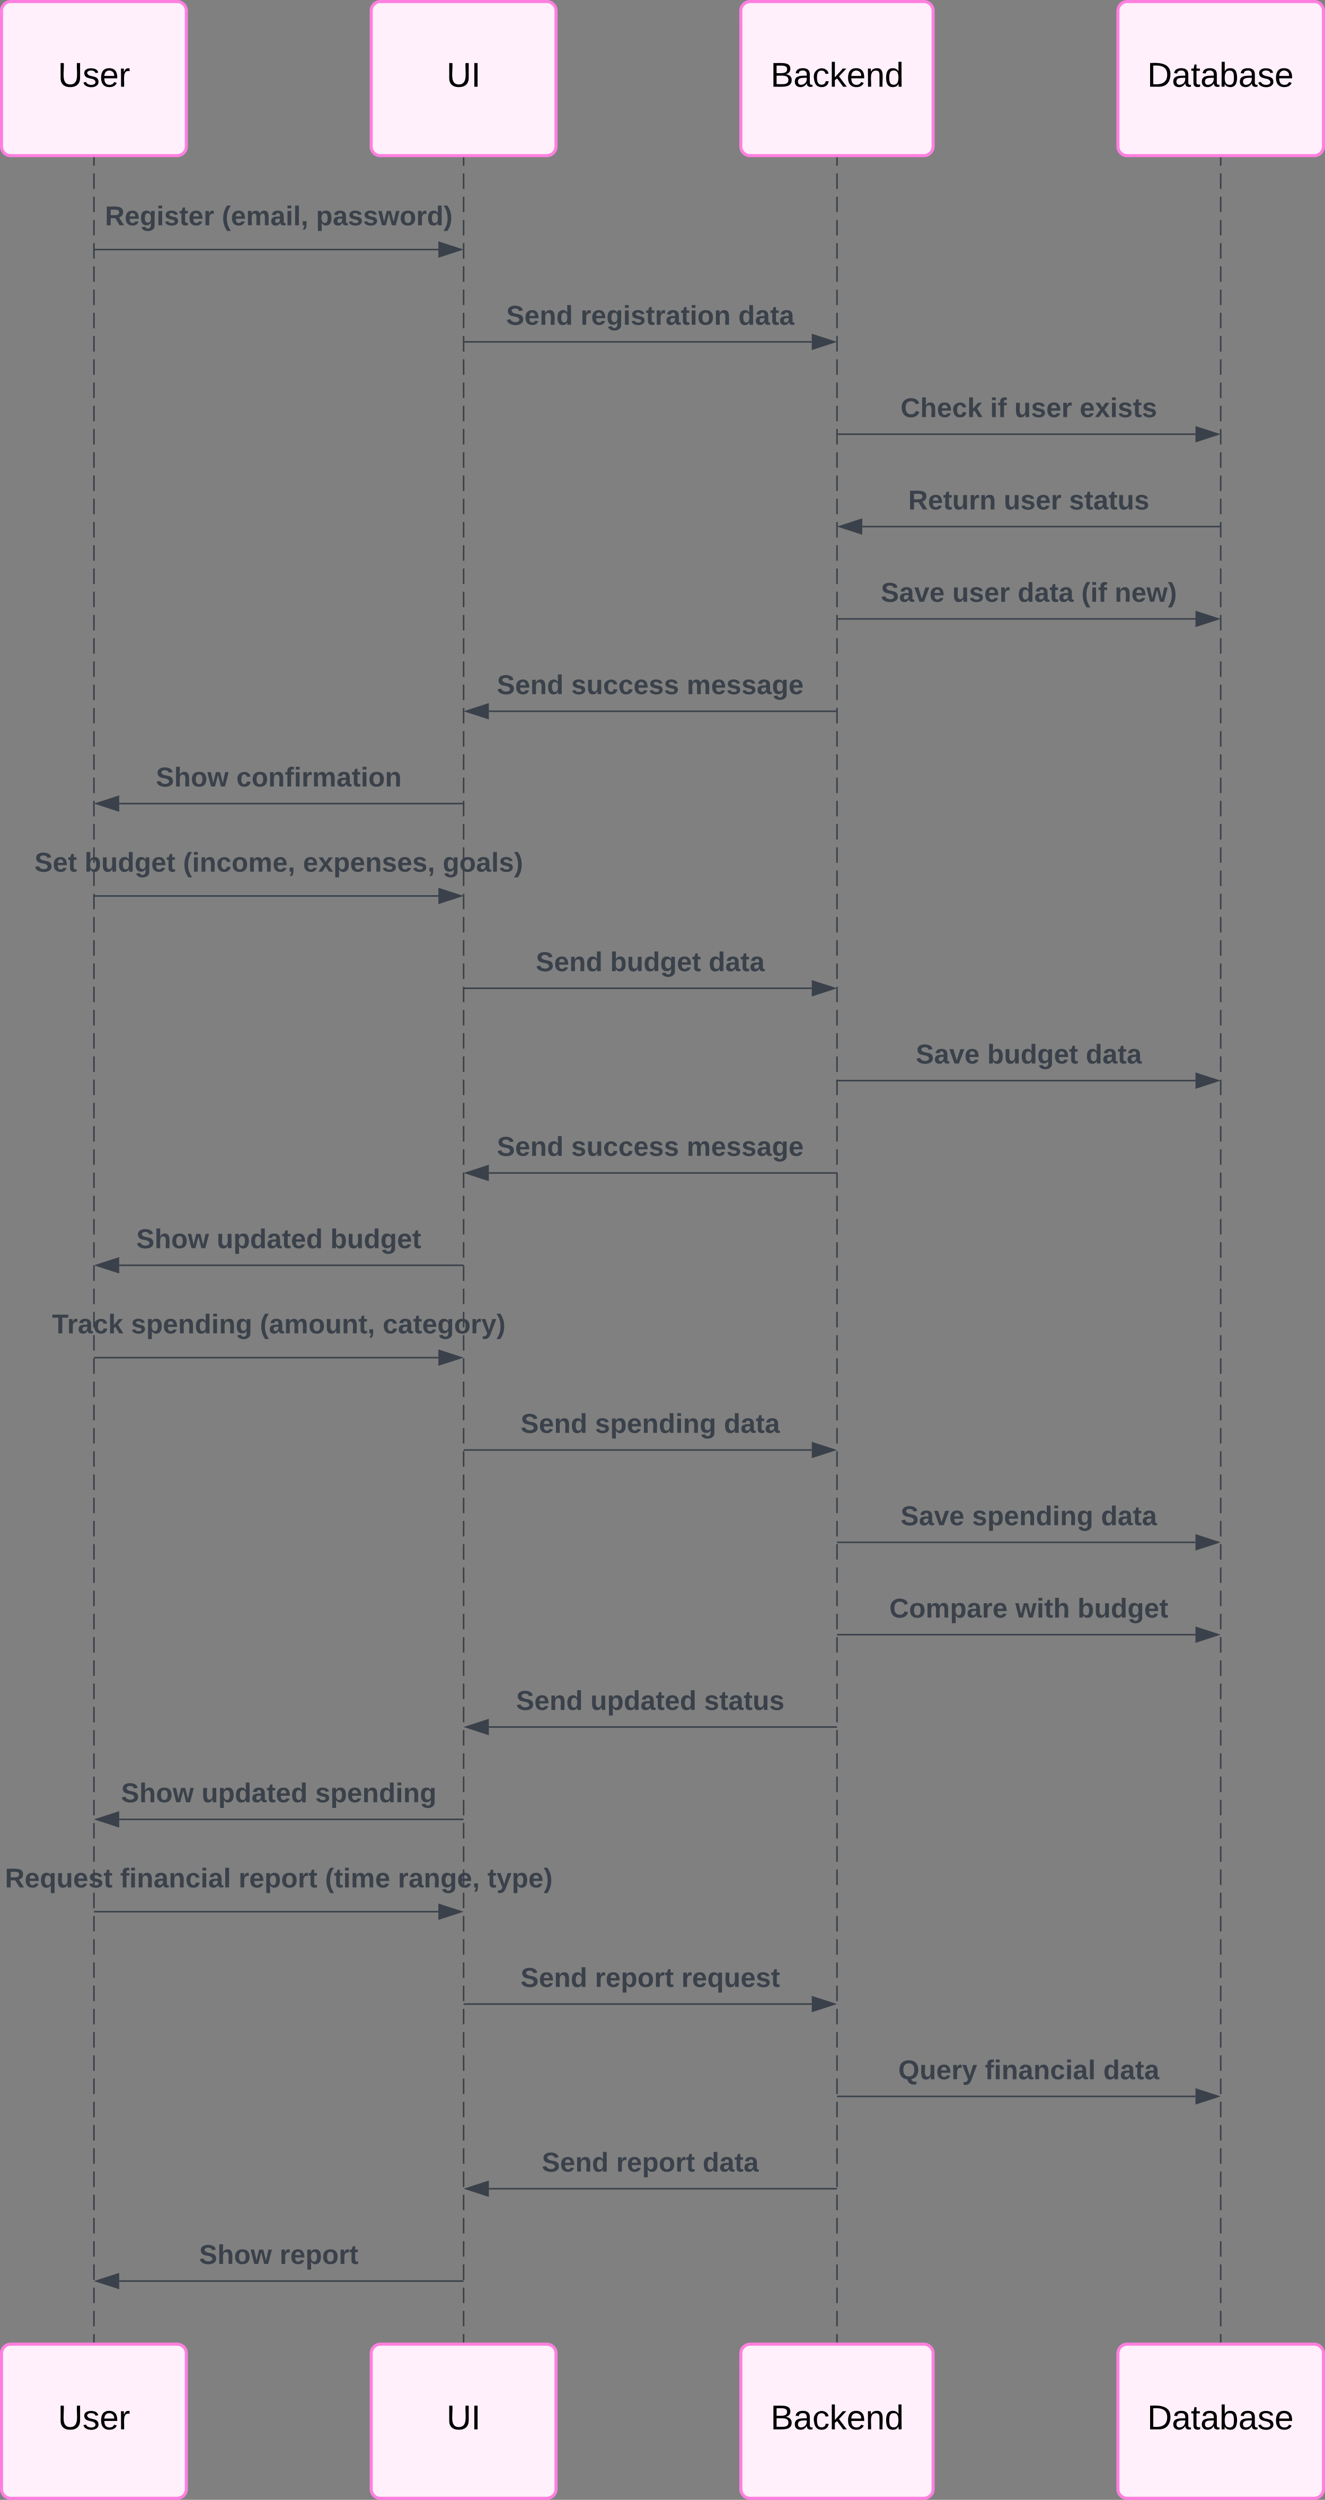 <svg xmlns="http://www.w3.org/2000/svg" xmlns:xlink="http://www.w3.org/1999/xlink" xmlns:lucid="lucid" width="860.26" height="1622"><rect width="100%" height="100%" fill="#808080" stroke="none"/><g transform="translate(273.926 229.333)" lucid:page-tab-id="-AkzXx9Iz5f9"><path d="M-272.93-222.33a6 6 0 0 1 6-6h108a6 6 0 0 1 6 6v88a6 6 0 0 1-6 6h-108a6 6 0 0 1-6-6z" stroke="#ff80df" stroke-width="2" fill="#fff0fb"/><use xlink:href="#a" transform="matrix(1,0,0,1,-272.926,-228.333) translate(36.61 55.278)"/><path d="M-212.93-126.83v5.02m0 5.02v10.05m0 5.02v10.04m0 5.02v10.06m0 5.02v10.05m0 5v10.06m0 5.03v10.04m0 5.02v10.05m0 5.04V-1.2m0 5v10.06m0 5.03v10.04m0 5.02V44m0 5.03v10.05m0 5.03v10.06m0 5.02v10.05m0 5.03v10.05m0 5.03v10.05m0 5.03v10.06m0 5.02v10.05m0 5.03v10.05m0 5.03v10.05m0 5.03v10.06m0 5.02v10.05m0 5.02v10.05m0 5.03v10.05m0 5.02v10.05m0 5.03v10.05m0 5.02v10.05m0 5.03v10.05m0 5.02v10.05m0 5.03v10.05m0 5.02v10.05m0 5.02v10.05m0 5.03v10.05m0 5.02v10.05m0 5.03v10.05m0 5.02v10.05m0 5.03v10.05m0 5.02v10.05m0 5.03v10.05m0 5.02v10.05m0 5.02v10.05m0 5.02v10.05m0 5.02v10.05m0 5.02v10.05m0 5.02v10.04m0 5.03v10.05m0 5.02v10.05m0 5.02v10.05m0 5.02v10.04m0 5.02v10.05m0 5.04V647m0 5v10.06m0 5.03v10.04m0 5.02v10.05m0 5.04v10.05m0 5v10.06m0 5.03v10.04m0 5.02v10.05m0 5.03v10.06m0 5v10.06m0 5.02v10.05m0 5.03v10.05m0 5.03v10.05m0 5.03v10.06m0 5.02v10.05m0 5.03v10.05m0 5.03v10.05m0 5.03v10.05m0 5.03v10.05m0 5.02v10.05m0 5.03v10.05m0 5.02v10.05m0 5.03v10.05m0 5.02v10.05m0 5.03v10.05m0 5.02v10.05m0 5.03v10.05m0 5.02V1054m0 5.03v10.05m0 5.02v10.05m0 5.02v10.05m0 5.03v10.05m0 5.02v10.05m0 5.03v10.05m0 5.02v10.05m0 5.03v10.05m0 5.02v10.05m0 5.02v10.04m0 5.03v10.05m0 5.02v10.05m0 5.02v10.05m0 5.02v10.04m0 5.03v10.05m0 5.02v5.03" stroke="#3a414a" fill="none"/><path d="M-212.45-126.82h-.95v-.5h.95zM-212.45 1290.67h-.95v-.52h.95z" stroke="#3a414a" stroke-width=".05" fill="#3a414a"/><path d="M27.07-126.83v5.02m0 5.02v10.05m0 5.02v10.04m0 5.02v10.06m0 5.02v10.05m0 5v10.06m0 5.03v10.04m0 5.02v10.05m0 5.04V-1.2m0 5v10.06m0 5.03v10.04m0 5.02V44m0 5.03v10.05m0 5.03v10.06m0 5.02v10.05m0 5.03v10.05m0 5.03v10.05m0 5.03v10.06m0 5.02v10.05m0 5.03v10.05m0 5.03v10.05m0 5.03v10.06m0 5.02v10.05m0 5.02v10.05m0 5.03v10.05m0 5.02v10.05m0 5.03v10.05m0 5.02v10.05m0 5.03v10.05m0 5.02v10.05m0 5.03v10.05m0 5.02v10.05m0 5.02v10.05m0 5.03v10.05m0 5.02v10.05m0 5.03v10.05m0 5.02v10.05m0 5.03v10.05m0 5.02v10.05m0 5.03v10.05m0 5.02v10.05m0 5.02v10.05m0 5.02v10.05m0 5.02v10.05m0 5.02v10.05m0 5.02v10.04m0 5.03v10.05m0 5.02v10.05m0 5.02v10.05m0 5.02v10.04m0 5.02v10.05m0 5.04V647m0 5v10.06m0 5.03v10.04m0 5.02v10.05m0 5.04v10.05m0 5v10.06m0 5.03v10.04m0 5.02v10.05m0 5.03v10.06m0 5v10.06m0 5.02v10.05m0 5.03v10.05m0 5.03v10.05m0 5.03v10.06m0 5.02v10.05m0 5.03v10.05m0 5.03v10.05m0 5.03v10.05m0 5.03v10.05m0 5.02v10.05m0 5.03v10.05m0 5.02v10.05m0 5.03v10.05m0 5.02v10.05m0 5.03v10.05m0 5.02v10.05m0 5.03v10.05m0 5.02V1054m0 5.03v10.05m0 5.02v10.05m0 5.02v10.05m0 5.03v10.05m0 5.02v10.05m0 5.03v10.05m0 5.02v10.05m0 5.03v10.05m0 5.02v10.05m0 5.02v10.04m0 5.03v10.05m0 5.02v10.05m0 5.02v10.05m0 5.02v10.04m0 5.03v10.05m0 5.02v5.03" stroke="#3a414a" fill="none"/><path d="M27.55-126.82h-.95v-.5h.95zM27.55 1290.67h-.95v-.52h.95z" stroke="#3a414a" stroke-width=".05" fill="#3a414a"/><path d="M269.5-126.83v5.02m0 5.02v10.05m0 5.02v10.04m0 5.02v10.06m0 5.02v10.05m0 5v10.06m0 5.03v10.04m0 5.02v10.05m0 5.04V-1.2m0 5v10.06m0 5.03v10.04m0 5.02V44m0 5.03v10.05m0 5.03v10.06m0 5.02v10.05m0 5.03v10.05m0 5.03v10.05m0 5.03v10.06m0 5.02v10.05m0 5.03v10.05m0 5.03v10.05m0 5.03v10.06m0 5.02v10.05m0 5.02v10.05m0 5.03v10.05m0 5.02v10.05m0 5.03v10.05m0 5.02v10.05m0 5.03v10.05m0 5.02v10.05m0 5.03v10.05m0 5.02v10.05m0 5.02v10.05m0 5.03v10.05m0 5.02v10.05m0 5.03v10.05m0 5.02v10.05m0 5.03v10.05m0 5.02v10.05m0 5.03v10.05m0 5.02v10.05m0 5.02v10.05m0 5.02v10.05m0 5.02v10.05m0 5.02v10.05m0 5.02v10.04m0 5.03v10.05m0 5.02v10.05m0 5.02v10.05m0 5.02v10.04m0 5.02v10.05m0 5.04V647m0 5v10.06m0 5.03v10.04m0 5.02v10.05m0 5.04v10.05m0 5v10.06m0 5.03v10.04m0 5.02v10.05m0 5.03v10.06m0 5v10.06m0 5.02v10.05m0 5.03v10.05m0 5.03v10.05m0 5.03v10.06m0 5.02v10.05m0 5.03v10.05m0 5.03v10.05m0 5.03v10.05m0 5.03v10.05m0 5.02v10.05m0 5.03v10.05m0 5.02v10.05m0 5.03v10.05m0 5.02v10.05m0 5.03v10.05m0 5.02v10.05m0 5.03v10.05m0 5.02V1054m0 5.03v10.05m0 5.02v10.05m0 5.02v10.05m0 5.03v10.05m0 5.02v10.05m0 5.03v10.05m0 5.02v10.05m0 5.03v10.05m0 5.02v10.05m0 5.02v10.04m0 5.03v10.05m0 5.02v10.05m0 5.02v10.05m0 5.02v10.04m0 5.03v10.05m0 5.02v5.03" stroke="#3a414a" fill="none"/><path d="M269.97-126.82h-.95v-.5h.95zM269.97 1290.67h-.95v-.52h.95z" stroke="#3a414a" stroke-width=".05" fill="#3a414a"/><path d="M518.62-126.83v5.02m0 5.02v10.05m0 5.02v10.04m0 5.02v10.06m0 5.02v10.05m0 5v10.06m0 5.03v10.04m0 5.02v10.05m0 5.04V-1.2m0 5v10.06m0 5.03v10.04m0 5.02V44m0 5.03v10.05m0 5.03v10.06m0 5.02v10.05m0 5.03v10.05m0 5.03v10.05m0 5.03v10.06m0 5.02v10.05m0 5.03v10.05m0 5.03v10.05m0 5.03v10.06m0 5.02v10.05m0 5.02v10.05m0 5.03v10.05m0 5.02v10.05m0 5.03v10.05m0 5.02v10.05m0 5.03v10.05m0 5.02v10.05m0 5.03v10.05m0 5.02v10.05m0 5.02v10.05m0 5.03v10.05m0 5.02v10.05m0 5.03v10.05m0 5.02v10.05m0 5.03v10.05m0 5.02v10.05m0 5.03v10.05m0 5.02v10.05m0 5.02v10.05m0 5.02v10.05m0 5.02v10.05m0 5.02v10.05m0 5.02v10.04m0 5.03v10.05m0 5.02v10.05m0 5.02v10.05m0 5.02v10.04m0 5.02v10.05m0 5.04V647m0 5v10.06m0 5.03v10.04m0 5.02v10.05m0 5.04v10.05m0 5v10.06m0 5.03v10.04m0 5.02v10.05m0 5.03v10.06m0 5v10.06m0 5.02v10.05m0 5.03v10.05m0 5.03v10.05m0 5.03v10.06m0 5.02v10.05m0 5.03v10.05m0 5.03v10.05m0 5.03v10.05m0 5.03v10.05m0 5.02v10.05m0 5.03v10.05m0 5.02v10.05m0 5.03v10.05m0 5.02v10.05m0 5.03v10.05m0 5.02v10.05m0 5.03v10.05m0 5.02V1054m0 5.03v10.05m0 5.02v10.05m0 5.02v10.05m0 5.03v10.05m0 5.02v10.05m0 5.03v10.05m0 5.02v10.05m0 5.03v10.05m0 5.02v10.05m0 5.02v10.04m0 5.03v10.05m0 5.02v10.05m0 5.02v10.05m0 5.02v10.04m0 5.03v10.05m0 5.02v5.03" stroke="#3a414a" fill="none"/><path d="M519.1-126.82h-.95v-.5h.95zM519.1 1290.67h-.95v-.52h.95z" stroke="#3a414a" stroke-width=".05" fill="#3a414a"/><path d="M-272.93 1297.67a6 6 0 0 1 6-6h108a6 6 0 0 1 6 6v88a6 6 0 0 1-6 6h-108a6 6 0 0 1-6-6z" stroke="#ff80df" stroke-width="2" fill="#fff0fb"/><use xlink:href="#a" transform="matrix(1,0,0,1,-272.926,1291.667) translate(36.61 55.278)"/><path d="M-32.93-222.33a6 6 0 0 1 6-6h108a6 6 0 0 1 6 6v88a6 6 0 0 1-6 6h-108a6 6 0 0 1-6-6z" stroke="#ff80df" stroke-width="2" fill="#fff0fb"/><use xlink:href="#b" transform="matrix(1,0,0,1,-32.926,-228.333) translate(48.925 55.278)"/><path d="M-32.93 1297.67a6 6 0 0 1 6-6h108a6 6 0 0 1 6 6v88a6 6 0 0 1-6 6h-108a6 6 0 0 1-6-6z" stroke="#ff80df" stroke-width="2" fill="#fff0fb"/><use xlink:href="#b" transform="matrix(1,0,0,1,-32.926,1291.667) translate(48.925 55.278)"/><path d="M207.07-222.33a6 6 0 0 1 6-6H325.9a6 6 0 0 1 6 6v88a6 6 0 0 1-6 6H213.08a6 6 0 0 1-6-6z" stroke="#ff80df" stroke-width="2" fill="#fff0fb"/><use xlink:href="#c" transform="matrix(1,0,0,1,207.074,-228.333) translate(19.295 55.278)"/><path d="M207.07 1297.67a6 6 0 0 1 6-6H325.9a6 6 0 0 1 6 6v88a6 6 0 0 1-6 6H213.08a6 6 0 0 1-6-6z" stroke="#ff80df" stroke-width="2" fill="#fff0fb"/><use xlink:href="#c" transform="matrix(1,0,0,1,207.074,1291.667) translate(19.295 55.278)"/><path d="M451.9-222.33a6 6 0 0 1 6-6h121.43a6 6 0 0 1 6 6v88a6 6 0 0 1-6 6H457.9a6 6 0 0 1-6-6z" stroke="#ff80df" stroke-width="2" fill="#fff0fb"/><use xlink:href="#d" transform="matrix(1,0,0,1,451.914,-228.333) translate(19.005 55.278)"/><path d="M451.9 1297.67a6 6 0 0 1 6-6h121.43a6 6 0 0 1 6 6v88a6 6 0 0 1-6 6H457.9a6 6 0 0 1-6-6z" stroke="#ff80df" stroke-width="2" fill="#fff0fb"/><use xlink:href="#d" transform="matrix(1,0,0,1,451.914,1291.667) translate(19.005 55.278)"/><path d="M-212.43-67.42H10.7M-212.4-67.42h-.53" stroke="#3a414a" fill="none"/><path d="M25.46-67.42L11.2-62.78v-9.27z" stroke="#3a414a" fill="#3a414a"/><use xlink:href="#e" transform="matrix(1,0,0,1,-205.777,-97.379) translate(0 14.217)"/><use xlink:href="#f" transform="matrix(1,0,0,1,-205.777,-97.379) translate(75.876 14.217)"/><use xlink:href="#g" transform="matrix(1,0,0,1,-205.777,-97.379) translate(137.04 14.217)"/><path d="M27.57-7.5H253.1M27.6-7.5h-.53" stroke="#3a414a" fill="none"/><path d="M267.88-7.5L253.6-2.87v-9.27z" stroke="#3a414a" fill="#3a414a"/><use xlink:href="#h" transform="matrix(1,0,0,1,54.711,-32.829) translate(0 14.217)"/><use xlink:href="#i" transform="matrix(1,0,0,1,54.711,-32.829) translate(48.28 14.217)"/><use xlink:href="#j" transform="matrix(1,0,0,1,54.711,-32.829) translate(150.715 14.217)"/><path d="M270 52.4h232.24M270 52.4h-.5" stroke="#3a414a" fill="none"/><path d="M517 52.4l-14.26 4.65v-9.27z" stroke="#3a414a" fill="#3a414a"/><use xlink:href="#k" transform="matrix(1,0,0,1,310.753,27.087) translate(0 14.217)"/><use xlink:href="#l" transform="matrix(1,0,0,1,310.753,27.087) translate(58.153 14.217)"/><use xlink:href="#m" transform="matrix(1,0,0,1,310.753,27.087) translate(73.901 14.217)"/><use xlink:href="#n" transform="matrix(1,0,0,1,310.753,27.087) translate(116.306 14.217)"/><path d="M518.12 112.33H285.88M518.1 112.33h.52" stroke="#3a414a" fill="none"/><path d="M271.1 112.33l14.28-4.64v9.26z" stroke="#3a414a" fill="#3a414a"/><use xlink:href="#o" transform="matrix(1,0,0,1,315.764,87.002) translate(0 14.217)"/><use xlink:href="#p" transform="matrix(1,0,0,1,315.764,87.002) translate(62.004 14.217)"/><use xlink:href="#q" transform="matrix(1,0,0,1,315.764,87.002) translate(104.409 14.217)"/><path d="M270 172.24h232.24M270 172.24h-.5" stroke="#3a414a" fill="none"/><path d="M517 172.24l-14.26 4.64v-9.27z" stroke="#3a414a" fill="#3a414a"/><use xlink:href="#r" transform="matrix(1,0,0,1,297.968,146.918) translate(0 14.217)"/><use xlink:href="#p" transform="matrix(1,0,0,1,297.968,146.918) translate(46.404 14.217)"/><use xlink:href="#s" transform="matrix(1,0,0,1,297.968,146.918) translate(88.81 14.217)"/><use xlink:href="#t" transform="matrix(1,0,0,1,297.968,146.918) translate(130.178 14.217)"/><use xlink:href="#u" transform="matrix(1,0,0,1,297.968,146.918) translate(151.801 14.217)"/><path d="M269 232.16H43.45M268.98 232.16h.5" stroke="#3a414a" fill="none"/><path d="M28.7 232.16l14.26-4.64v9.27z" stroke="#3a414a" fill="#3a414a"/><use xlink:href="#h" transform="matrix(1,0,0,1,48.663,206.833) translate(0 14.217)"/><use xlink:href="#v" transform="matrix(1,0,0,1,48.663,206.833) translate(48.28 14.217)"/><use xlink:href="#w" transform="matrix(1,0,0,1,48.663,206.833) translate(123.267 14.217)"/><path d="M26.57 292.07h-223.1M26.56 292.07h.5" stroke="#3a414a" fill="none"/><path d="M-211.3 292.07l14.26-4.63v9.27z" stroke="#3a414a" fill="#3a414a"/><use xlink:href="#x" transform="matrix(1,0,0,1,-172.701,266.749) translate(0 14.217)"/><use xlink:href="#y" transform="matrix(1,0,0,1,-172.701,266.749) translate(52.229 14.217)"/><path d="M-212.43 352H10.7M-212.4 352h-.53" stroke="#3a414a" fill="none"/><path d="M25.46 352l-14.27 4.63v-9.27z" stroke="#3a414a" fill="#3a414a"/><use xlink:href="#z" transform="matrix(1,0,0,1,-251.539,322.029) translate(0 14.217)"/><use xlink:href="#A" transform="matrix(1,0,0,1,-251.539,322.029) translate(32.532 14.217)"/><use xlink:href="#B" transform="matrix(1,0,0,1,-251.539,322.029) translate(96.461 14.217)"/><use xlink:href="#C" transform="matrix(1,0,0,1,-251.539,322.029) translate(174.312 14.217)"/><use xlink:href="#D" transform="matrix(1,0,0,1,-251.539,322.029) translate(265.046 14.217)"/><path d="M27.57 411.9H253.1M27.6 411.9h-.53" stroke="#3a414a" fill="none"/><path d="M267.88 411.9l-14.27 4.64v-9.27z" stroke="#3a414a" fill="#3a414a"/><use xlink:href="#h" transform="matrix(1,0,0,1,73.963,386.58) translate(0 14.217)"/><use xlink:href="#A" transform="matrix(1,0,0,1,73.963,386.58) translate(48.28 14.217)"/><use xlink:href="#j" transform="matrix(1,0,0,1,73.963,386.58) translate(112.209 14.217)"/><path d="M270 471.82h232.24M270 471.82h-.5" stroke="#3a414a" fill="none"/><path d="M517 471.82l-14.26 4.64v-9.27z" stroke="#3a414a" fill="#3a414a"/><use xlink:href="#r" transform="matrix(1,0,0,1,320.676,446.495) translate(0 14.217)"/><use xlink:href="#A" transform="matrix(1,0,0,1,320.676,446.495) translate(46.404 14.217)"/><use xlink:href="#j" transform="matrix(1,0,0,1,320.676,446.495) translate(110.333 14.217)"/><path d="M269 531.74H43.45M268.98 531.74h.5" stroke="#3a414a" fill="none"/><path d="M28.7 531.74l14.26-4.64v9.27z" stroke="#3a414a" fill="#3a414a"/><use xlink:href="#h" transform="matrix(1,0,0,1,48.663,506.411) translate(0 14.217)"/><use xlink:href="#v" transform="matrix(1,0,0,1,48.663,506.411) translate(48.28 14.217)"/><use xlink:href="#w" transform="matrix(1,0,0,1,48.663,506.411) translate(123.267 14.217)"/><path d="M26.57 591.65h-223.1M26.56 591.65h.5" stroke="#3a414a" fill="none"/><path d="M-211.3 591.65l14.26-4.63v9.27z" stroke="#3a414a" fill="#3a414a"/><use xlink:href="#x" transform="matrix(1,0,0,1,-185.438,566.326) translate(0 14.217)"/><use xlink:href="#E" transform="matrix(1,0,0,1,-185.438,566.326) translate(52.229 14.217)"/><use xlink:href="#F" transform="matrix(1,0,0,1,-185.438,566.326) translate(126.032 14.217)"/><path d="M-212.43 651.57H10.7M-212.4 651.57h-.53" stroke="#3a414a" fill="none"/><path d="M25.46 651.57L11.2 656.2v-9.27z" stroke="#3a414a" fill="#3a414a"/><use xlink:href="#G" transform="matrix(1,0,0,1,-240.16,621.607) translate(0 14.217)"/><use xlink:href="#H" transform="matrix(1,0,0,1,-240.16,621.607) translate(51.291 14.217)"/><use xlink:href="#I" transform="matrix(1,0,0,1,-240.16,621.607) translate(134.967 14.217)"/><use xlink:href="#J" transform="matrix(1,0,0,1,-240.16,621.607) translate(214.693 14.217)"/><path d="M27.57 711.48H253.1M27.6 711.48h-.53" stroke="#3a414a" fill="none"/><path d="M267.88 711.48l-14.27 4.64v-9.27z" stroke="#3a414a" fill="#3a414a"/><use xlink:href="#h" transform="matrix(1,0,0,1,64.09,686.157) translate(0 14.217)"/><use xlink:href="#H" transform="matrix(1,0,0,1,64.09,686.157) translate(48.28 14.217)"/><use xlink:href="#j" transform="matrix(1,0,0,1,64.09,686.157) translate(131.955 14.217)"/><path d="M270 771.4h232.24M270 771.4h-.5" stroke="#3a414a" fill="none"/><path d="M517 771.4l-14.26 4.63v-9.27z" stroke="#3a414a" fill="#3a414a"/><use xlink:href="#r" transform="matrix(1,0,0,1,310.803,746.073) translate(0 14.217)"/><use xlink:href="#H" transform="matrix(1,0,0,1,310.803,746.073) translate(46.404 14.217)"/><use xlink:href="#j" transform="matrix(1,0,0,1,310.803,746.073) translate(130.08 14.217)"/><path d="M270 831.32h232.24M270 831.32h-.5" stroke="#3a414a" fill="none"/><path d="M517 831.32l-14.26 4.63v-9.27z" stroke="#3a414a" fill="#3a414a"/><g><use xlink:href="#K" transform="matrix(1,0,0,1,303.472,805.988) translate(0 14.217)"/><use xlink:href="#L" transform="matrix(1,0,0,1,303.472,805.988) translate(81.8 14.217)"/><use xlink:href="#F" transform="matrix(1,0,0,1,303.472,805.988) translate(122.181 14.217)"/></g><path d="M269 891.23H43.45M268.98 891.23h.5" stroke="#3a414a" fill="none"/><path d="M28.7 891.23l14.26-4.63v9.26z" stroke="#3a414a" fill="#3a414a"/><g><use xlink:href="#h" transform="matrix(1,0,0,1,61.153,865.904) translate(0 14.217)"/><use xlink:href="#E" transform="matrix(1,0,0,1,61.153,865.904) translate(48.28 14.217)"/><use xlink:href="#q" transform="matrix(1,0,0,1,61.153,865.904) translate(122.082 14.217)"/></g><path d="M26.57 951.15h-223.1M26.56 951.15h.5" stroke="#3a414a" fill="none"/><path d="M-211.3 951.15l14.26-4.64v9.28z" stroke="#3a414a" fill="#3a414a"/><g><use xlink:href="#x" transform="matrix(1,0,0,1,-195.311,925.819) translate(0 14.217)"/><use xlink:href="#E" transform="matrix(1,0,0,1,-195.311,925.819) translate(52.229 14.217)"/><use xlink:href="#M" transform="matrix(1,0,0,1,-195.311,925.819) translate(126.032 14.217)"/></g><path d="M-212.43 1011.06H10.7M-212.4 1011.06h-.53" stroke="#3a414a" fill="none"/><path d="M25.46 1011.06l-14.27 4.64v-9.27z" stroke="#3a414a" fill="#3a414a"/><g><use xlink:href="#N" transform="matrix(1,0,0,1,-270.718,981.1) translate(0 14.217)"/><use xlink:href="#O" transform="matrix(1,0,0,1,-270.718,981.1) translate(74.839 14.217)"/><use xlink:href="#P" transform="matrix(1,0,0,1,-270.718,981.1) translate(151.702 14.217)"/><use xlink:href="#Q" transform="matrix(1,0,0,1,-270.718,981.1) translate(207.831 14.217)"/><use xlink:href="#R" transform="matrix(1,0,0,1,-270.718,981.1) translate(255.124 14.217)"/><use xlink:href="#S" transform="matrix(1,0,0,1,-270.718,981.1) translate(313.277 14.217)"/></g><path d="M27.57 1070.98H253.1M27.6 1070.98h-.53" stroke="#3a414a" fill="none"/><path d="M267.88 1070.98l-14.27 4.63v-9.26z" stroke="#3a414a" fill="#3a414a"/><g><use xlink:href="#h" transform="matrix(1,0,0,1,64.065,1045.65) translate(0 14.217)"/><use xlink:href="#T" transform="matrix(1,0,0,1,64.065,1045.65) translate(48.28 14.217)"/><use xlink:href="#U" transform="matrix(1,0,0,1,64.065,1045.65) translate(104.409 14.217)"/></g><path d="M270 1130.9h232.24M270 1130.9h-.5" stroke="#3a414a" fill="none"/><path d="M517 1130.9l-14.26 4.63v-9.27z" stroke="#3a414a" fill="#3a414a"/><g><use xlink:href="#V" transform="matrix(1,0,0,1,309.297,1105.566) translate(0 14.217)"/><use xlink:href="#O" transform="matrix(1,0,0,1,309.297,1105.566) translate(56.228 14.217)"/><use xlink:href="#j" transform="matrix(1,0,0,1,309.297,1105.566) translate(133.091 14.217)"/></g><path d="M269 1190.8H43.45M268.98 1190.8h.5" stroke="#3a414a" fill="none"/><path d="M28.7 1190.8l14.26-4.63v9.27z" stroke="#3a414a" fill="#3a414a"/><g><use xlink:href="#h" transform="matrix(1,0,0,1,77.863,1165.481) translate(0 14.217)"/><use xlink:href="#T" transform="matrix(1,0,0,1,77.863,1165.481) translate(48.28 14.217)"/><use xlink:href="#j" transform="matrix(1,0,0,1,77.863,1165.481) translate(104.409 14.217)"/></g><path d="M26.57 1250.72h-223.1M26.56 1250.72h.5" stroke="#3a414a" fill="none"/><path d="M-211.3 1250.72l14.26-4.63v9.26z" stroke="#3a414a" fill="#3a414a"/><g><use xlink:href="#x" transform="matrix(1,0,0,1,-144.637,1225.397) translate(0 14.217)"/><use xlink:href="#W" transform="matrix(1,0,0,1,-144.637,1225.397) translate(52.229 14.217)"/></g><defs><path d="M232-93c-1 65-40 97-104 97C67 4 28-28 28-90v-158h33c8 89-33 224 67 224 102 0 64-133 71-224h33v155" id="X"/><path d="M135-143c-3-34-86-38-87 0 15 53 115 12 119 90S17 21 10-45l28-5c4 36 97 45 98 0-10-56-113-15-118-90-4-57 82-63 122-42 12 7 21 19 24 35" id="Y"/><path d="M100-194c63 0 86 42 84 106H49c0 40 14 67 53 68 26 1 43-12 49-29l28 8c-11 28-37 45-77 45C44 4 14-33 15-96c1-61 26-98 85-98zm52 81c6-60-76-77-97-28-3 7-6 17-6 28h103" id="Z"/><path d="M114-163C36-179 61-72 57 0H25l-1-190h30c1 12-1 29 2 39 6-27 23-49 58-41v29" id="aa"/><g id="a"><use transform="matrix(0.062,0,0,0.062,0,0)" xlink:href="#X"/><use transform="matrix(0.062,0,0,0.062,15.988,0)" xlink:href="#Y"/><use transform="matrix(0.062,0,0,0.062,27.099,0)" xlink:href="#Z"/><use transform="matrix(0.062,0,0,0.062,39.444,0)" xlink:href="#aa"/></g><path d="M33 0v-248h34V0H33" id="ab"/><g id="b"><use transform="matrix(0.062,0,0,0.062,0,0)" xlink:href="#X"/><use transform="matrix(0.062,0,0,0.062,15.988,0)" xlink:href="#ab"/></g><path d="M160-131c35 5 61 23 61 61C221 17 115-2 30 0v-248c76 3 177-17 177 60 0 33-19 50-47 57zm-97-11c50-1 110 9 110-42 0-47-63-36-110-37v79zm0 115c55-2 124 14 124-45 0-56-70-42-124-44v89" id="ac"/><path d="M141-36C126-15 110 5 73 4 37 3 15-17 15-53c-1-64 63-63 125-63 3-35-9-54-41-54-24 1-41 7-42 31l-33-3c5-37 33-52 76-52 45 0 72 20 72 64v82c-1 20 7 32 28 27v20c-31 9-61-2-59-35zM48-53c0 20 12 33 32 33 41-3 63-29 60-74-43 2-92-5-92 41" id="ad"/><path d="M96-169c-40 0-48 33-48 73s9 75 48 75c24 0 41-14 43-38l32 2c-6 37-31 61-74 61-59 0-76-41-82-99-10-93 101-131 147-64 4 7 5 14 7 22l-32 3c-4-21-16-35-41-35" id="ae"/><path d="M143 0L79-87 56-68V0H24v-261h32v163l83-92h37l-77 82L181 0h-38" id="af"/><path d="M117-194c89-4 53 116 60 194h-32v-121c0-31-8-49-39-48C34-167 62-67 57 0H25l-1-190h30c1 10-1 24 2 32 11-22 29-35 61-36" id="ag"/><path d="M85-194c31 0 48 13 60 33l-1-100h32l1 261h-30c-2-10 0-23-3-31C134-8 116 4 85 4 32 4 16-35 15-94c0-66 23-100 70-100zm9 24c-40 0-46 34-46 75 0 40 6 74 45 74 42 0 51-32 51-76 0-42-9-74-50-73" id="ah"/><g id="c"><use transform="matrix(0.062,0,0,0.062,0,0)" xlink:href="#ac"/><use transform="matrix(0.062,0,0,0.062,14.815,0)" xlink:href="#ad"/><use transform="matrix(0.062,0,0,0.062,27.16,0)" xlink:href="#ae"/><use transform="matrix(0.062,0,0,0.062,38.272,0)" xlink:href="#af"/><use transform="matrix(0.062,0,0,0.062,49.383,0)" xlink:href="#Z"/><use transform="matrix(0.062,0,0,0.062,61.728,0)" xlink:href="#ag"/><use transform="matrix(0.062,0,0,0.062,74.074,0)" xlink:href="#ah"/></g><path d="M30-248c118-7 216 8 213 122C240-48 200 0 122 0H30v-248zM63-27c89 8 146-16 146-99s-60-101-146-95v194" id="ai"/><path d="M59-47c-2 24 18 29 38 22v24C64 9 27 4 27-40v-127H5v-23h24l9-43h21v43h35v23H59v120" id="aj"/><path d="M115-194c53 0 69 39 70 98 0 66-23 100-70 100C84 3 66-7 56-30L54 0H23l1-261h32v101c10-23 28-34 59-34zm-8 174c40 0 45-34 45-75 0-40-5-75-45-74-42 0-51 32-51 76 0 43 10 73 51 73" id="ak"/><g id="d"><use transform="matrix(0.062,0,0,0.062,0,0)" xlink:href="#ai"/><use transform="matrix(0.062,0,0,0.062,15.988,0)" xlink:href="#ad"/><use transform="matrix(0.062,0,0,0.062,28.333,0)" xlink:href="#aj"/><use transform="matrix(0.062,0,0,0.062,34.506,0)" xlink:href="#ad"/><use transform="matrix(0.062,0,0,0.062,46.852,0)" xlink:href="#ak"/><use transform="matrix(0.062,0,0,0.062,59.198,0)" xlink:href="#ad"/><use transform="matrix(0.062,0,0,0.062,71.543,0)" xlink:href="#Y"/><use transform="matrix(0.062,0,0,0.062,82.654,0)" xlink:href="#Z"/></g><path fill="#3a414a" d="M240-174c0 40-23 61-54 70L253 0h-59l-57-94H76V0H24v-248c93 4 217-23 216 74zM76-134c48-2 112 12 112-38 0-48-66-32-112-35v73" id="al"/><path fill="#3a414a" d="M185-48c-13 30-37 53-82 52C43 2 14-33 14-96s30-98 90-98c62 0 83 45 84 108H66c0 31 8 55 39 56 18 0 30-7 34-22zm-45-69c5-46-57-63-70-21-2 6-4 13-4 21h74" id="am"/><path fill="#3a414a" d="M195-6C206 82 75 100 31 46c-4-6-6-13-8-21l49-6c3 16 16 24 34 25 40 0 42-37 40-79-11 22-30 35-61 35-53 0-70-43-70-97 0-56 18-96 73-97 30 0 46 14 59 34l2-30h47zm-90-29c32 0 41-27 41-63 0-35-9-62-40-62-32 0-39 29-40 63 0 36 9 62 39 62" id="an"/><path fill="#3a414a" d="M25-224v-37h50v37H25zM25 0v-190h50V0H25" id="ao"/><path fill="#3a414a" d="M137-138c1-29-70-34-71-4 15 46 118 7 119 86 1 83-164 76-172 9l43-7c4 19 20 25 44 25 33 8 57-30 24-41C81-84 22-81 20-136c-2-80 154-74 161-7" id="ap"/><path fill="#3a414a" d="M115-3C79 11 28 4 28-45v-112H4v-33h27l15-45h31v45h36v33H77v99c-1 23 16 31 38 25v30" id="aq"/><path fill="#3a414a" d="M135-150c-39-12-60 13-60 57V0H25l-1-190h47c2 13-1 29 3 40 6-28 27-53 61-41v41" id="ar"/><g id="e"><use transform="matrix(0.049,0,0,0.049,0,0)" xlink:href="#al"/><use transform="matrix(0.049,0,0,0.049,12.786,0)" xlink:href="#am"/><use transform="matrix(0.049,0,0,0.049,22.659,0)" xlink:href="#an"/><use transform="matrix(0.049,0,0,0.049,33.47,0)" xlink:href="#ao"/><use transform="matrix(0.049,0,0,0.049,38.407,0)" xlink:href="#ap"/><use transform="matrix(0.049,0,0,0.049,48.28,0)" xlink:href="#aq"/><use transform="matrix(0.049,0,0,0.049,54.155,0)" xlink:href="#am"/><use transform="matrix(0.049,0,0,0.049,64.028,0)" xlink:href="#ar"/></g><path fill="#3a414a" d="M67-93c0 74 22 123 53 168H70C40 30 18-18 18-93s22-123 52-168h50c-32 44-53 94-53 168" id="as"/><path fill="#3a414a" d="M220-157c-53 9-28 100-34 157h-49v-107c1-27-5-49-29-50C55-147 81-57 75 0H25l-1-190h47c2 12-1 28 3 38 10-53 101-56 108 0 13-22 24-43 59-42 82 1 51 116 57 194h-49v-107c-1-25-5-48-29-50" id="at"/><path fill="#3a414a" d="M133-34C117-15 103 5 69 4 32 3 11-16 11-54c-1-60 55-63 116-61 1-26-3-47-28-47-18 1-26 9-28 27l-52-2c7-38 36-58 82-57s74 22 75 68l1 82c-1 14 12 18 25 15v27c-30 8-71 5-69-32zm-48 3c29 0 43-24 42-57-32 0-66-3-65 30 0 17 8 27 23 27" id="au"/><path fill="#3a414a" d="M25 0v-261h50V0H25" id="av"/><path fill="#3a414a" d="M76-54c-1 42 2 86-19 110H24C36 42 46 24 48 0H25v-54h51" id="aw"/><g id="f"><use transform="matrix(0.049,0,0,0.049,0,0)" xlink:href="#as"/><use transform="matrix(0.049,0,0,0.049,5.875,0)" xlink:href="#am"/><use transform="matrix(0.049,0,0,0.049,15.748,0)" xlink:href="#at"/><use transform="matrix(0.049,0,0,0.049,31.545,0)" xlink:href="#au"/><use transform="matrix(0.049,0,0,0.049,41.418,0)" xlink:href="#ao"/><use transform="matrix(0.049,0,0,0.049,46.355,0)" xlink:href="#av"/><use transform="matrix(0.049,0,0,0.049,51.291,0)" xlink:href="#aw"/></g><path fill="#3a414a" d="M135-194c53 0 70 44 70 98 0 56-19 98-73 100-31 1-45-17-59-34 3 33 2 69 2 105H25l-1-265h48c2 10 0 23 3 31 11-24 29-35 60-35zM114-30c33 0 39-31 40-66 0-38-9-64-40-64-56 0-55 130 0 130" id="ax"/><path fill="#3a414a" d="M231 0h-52l-39-155L100 0H48L-1-190h46L77-45c9-52 24-97 36-145h53l37 145 32-145h46" id="ay"/><path fill="#3a414a" d="M110-194c64 0 96 36 96 99 0 64-35 99-97 99-61 0-95-36-95-99 0-62 34-99 96-99zm-1 164c35 0 45-28 45-65 0-40-10-65-43-65-34 0-45 26-45 65 0 36 10 65 43 65" id="az"/><path fill="#3a414a" d="M88-194c31-1 46 15 58 34l-1-101h50l1 261h-48c-2-10 0-23-3-31C134-8 116 4 84 4 32 4 16-41 15-95c0-56 19-97 73-99zm17 164c33 0 40-30 41-66 1-37-9-64-41-64s-38 30-39 65c0 43 13 65 39 65" id="aA"/><path fill="#3a414a" d="M102-93c0 74-22 123-52 168H0C30 29 54-18 53-93c0-74-22-123-53-168h50c30 45 52 94 52 168" id="aB"/><g id="g"><use transform="matrix(0.049,0,0,0.049,0,0)" xlink:href="#ax"/><use transform="matrix(0.049,0,0,0.049,10.811,0)" xlink:href="#au"/><use transform="matrix(0.049,0,0,0.049,20.684,0)" xlink:href="#ap"/><use transform="matrix(0.049,0,0,0.049,30.558,0)" xlink:href="#ap"/><use transform="matrix(0.049,0,0,0.049,40.431,0)" xlink:href="#ay"/><use transform="matrix(0.049,0,0,0.049,54.253,0)" xlink:href="#az"/><use transform="matrix(0.049,0,0,0.049,65.064,0)" xlink:href="#ar"/><use transform="matrix(0.049,0,0,0.049,71.976,0)" xlink:href="#aA"/><use transform="matrix(0.049,0,0,0.049,82.787,0)" xlink:href="#aB"/></g><path fill="#3a414a" d="M169-182c-1-43-94-46-97-3 18 66 151 10 154 114 3 95-165 93-204 36-6-8-10-19-12-30l50-8c3 46 112 56 116 5-17-69-150-10-154-114-4-87 153-88 188-35 5 8 8 18 10 28" id="aC"/><path fill="#3a414a" d="M135-194c87-1 58 113 63 194h-50c-7-57 23-157-34-157-59 0-34 97-39 157H25l-1-190h47c2 12-1 28 3 38 12-26 28-41 61-42" id="aD"/><g id="h"><use transform="matrix(0.049,0,0,0.049,0,0)" xlink:href="#aC"/><use transform="matrix(0.049,0,0,0.049,11.848,0)" xlink:href="#am"/><use transform="matrix(0.049,0,0,0.049,21.721,0)" xlink:href="#aD"/><use transform="matrix(0.049,0,0,0.049,32.532,0)" xlink:href="#aA"/></g><g id="i"><use transform="matrix(0.049,0,0,0.049,0,0)" xlink:href="#ar"/><use transform="matrix(0.049,0,0,0.049,6.911,0)" xlink:href="#am"/><use transform="matrix(0.049,0,0,0.049,16.784,0)" xlink:href="#an"/><use transform="matrix(0.049,0,0,0.049,27.596,0)" xlink:href="#ao"/><use transform="matrix(0.049,0,0,0.049,32.532,0)" xlink:href="#ap"/><use transform="matrix(0.049,0,0,0.049,42.405,0)" xlink:href="#aq"/><use transform="matrix(0.049,0,0,0.049,48.28,0)" xlink:href="#ar"/><use transform="matrix(0.049,0,0,0.049,55.191,0)" xlink:href="#au"/><use transform="matrix(0.049,0,0,0.049,65.064,0)" xlink:href="#aq"/><use transform="matrix(0.049,0,0,0.049,70.939,0)" xlink:href="#ao"/><use transform="matrix(0.049,0,0,0.049,75.876,0)" xlink:href="#az"/><use transform="matrix(0.049,0,0,0.049,86.687,0)" xlink:href="#aD"/></g><g id="j"><use transform="matrix(0.049,0,0,0.049,0,0)" xlink:href="#aA"/><use transform="matrix(0.049,0,0,0.049,10.811,0)" xlink:href="#au"/><use transform="matrix(0.049,0,0,0.049,20.684,0)" xlink:href="#aq"/><use transform="matrix(0.049,0,0,0.049,26.559,0)" xlink:href="#au"/></g><path fill="#3a414a" d="M67-125c0 53 21 87 73 88 37 1 54-22 65-47l45 17C233-25 199 4 140 4 58 4 20-42 15-125 8-235 124-281 211-232c18 10 29 29 36 50l-46 12c-8-25-30-41-62-41-52 0-71 34-72 86" id="aE"/><path fill="#3a414a" d="M114-157C55-157 80-60 75 0H25v-261h50l-1 109c12-26 28-41 61-42 86-1 58 113 63 194h-50c-7-57 23-157-34-157" id="aF"/><path fill="#3a414a" d="M190-63c-7 42-38 67-86 67-59 0-84-38-90-98-12-110 154-137 174-36l-49 2c-2-19-15-32-35-32-30 0-35 28-38 64-6 74 65 87 74 30" id="aG"/><path fill="#3a414a" d="M147 0L96-86 75-71V0H25v-261h50v150l67-79h53l-66 74L201 0h-54" id="aH"/><g id="k"><use transform="matrix(0.049,0,0,0.049,0,0)" xlink:href="#aE"/><use transform="matrix(0.049,0,0,0.049,12.786,0)" xlink:href="#aF"/><use transform="matrix(0.049,0,0,0.049,23.597,0)" xlink:href="#am"/><use transform="matrix(0.049,0,0,0.049,33.47,0)" xlink:href="#aG"/><use transform="matrix(0.049,0,0,0.049,43.343,0)" xlink:href="#aH"/></g><path fill="#3a414a" d="M121-226c-27-7-43 5-38 36h38v33H83V0H34v-157H6v-33h28c-9-59 32-81 87-68v32" id="aI"/><g id="l"><use transform="matrix(0.049,0,0,0.049,0,0)" xlink:href="#ao"/><use transform="matrix(0.049,0,0,0.049,4.937,0)" xlink:href="#aI"/></g><path fill="#3a414a" d="M85 4C-2 5 27-109 22-190h50c7 57-23 150 33 157 60-5 35-97 40-157h50l1 190h-47c-2-12 1-28-3-38-12 25-28 42-61 42" id="aJ"/><g id="m"><use transform="matrix(0.049,0,0,0.049,0,0)" xlink:href="#aJ"/><use transform="matrix(0.049,0,0,0.049,10.811,0)" xlink:href="#ap"/><use transform="matrix(0.049,0,0,0.049,20.684,0)" xlink:href="#am"/><use transform="matrix(0.049,0,0,0.049,30.558,0)" xlink:href="#ar"/></g><path fill="#3a414a" d="M144 0l-44-69L55 0H2l70-98-66-92h53l41 62 40-62h54l-67 91 71 99h-54" id="aK"/><g id="n"><use transform="matrix(0.049,0,0,0.049,0,0)" xlink:href="#am"/><use transform="matrix(0.049,0,0,0.049,9.873,0)" xlink:href="#aK"/><use transform="matrix(0.049,0,0,0.049,19.746,0)" xlink:href="#ao"/><use transform="matrix(0.049,0,0,0.049,24.683,0)" xlink:href="#ap"/><use transform="matrix(0.049,0,0,0.049,34.556,0)" xlink:href="#aq"/><use transform="matrix(0.049,0,0,0.049,40.431,0)" xlink:href="#ap"/></g><g id="o"><use transform="matrix(0.049,0,0,0.049,0,0)" xlink:href="#al"/><use transform="matrix(0.049,0,0,0.049,12.786,0)" xlink:href="#am"/><use transform="matrix(0.049,0,0,0.049,22.659,0)" xlink:href="#aq"/><use transform="matrix(0.049,0,0,0.049,28.534,0)" xlink:href="#aJ"/><use transform="matrix(0.049,0,0,0.049,39.345,0)" xlink:href="#ar"/><use transform="matrix(0.049,0,0,0.049,46.256,0)" xlink:href="#aD"/></g><g id="p"><use transform="matrix(0.049,0,0,0.049,0,0)" xlink:href="#aJ"/><use transform="matrix(0.049,0,0,0.049,10.811,0)" xlink:href="#ap"/><use transform="matrix(0.049,0,0,0.049,20.684,0)" xlink:href="#am"/><use transform="matrix(0.049,0,0,0.049,30.558,0)" xlink:href="#ar"/></g><g id="q"><use transform="matrix(0.049,0,0,0.049,0,0)" xlink:href="#ap"/><use transform="matrix(0.049,0,0,0.049,9.873,0)" xlink:href="#aq"/><use transform="matrix(0.049,0,0,0.049,15.748,0)" xlink:href="#au"/><use transform="matrix(0.049,0,0,0.049,25.621,0)" xlink:href="#aq"/><use transform="matrix(0.049,0,0,0.049,31.496,0)" xlink:href="#aJ"/><use transform="matrix(0.049,0,0,0.049,42.307,0)" xlink:href="#ap"/></g><path fill="#3a414a" d="M128 0H69L1-190h53L99-40l48-150h52" id="aL"/><g id="r"><use transform="matrix(0.049,0,0,0.049,0,0)" xlink:href="#aC"/><use transform="matrix(0.049,0,0,0.049,11.848,0)" xlink:href="#au"/><use transform="matrix(0.049,0,0,0.049,21.721,0)" xlink:href="#aL"/><use transform="matrix(0.049,0,0,0.049,31.594,0)" xlink:href="#am"/></g><g id="s"><use transform="matrix(0.049,0,0,0.049,0,0)" xlink:href="#aA"/><use transform="matrix(0.049,0,0,0.049,10.811,0)" xlink:href="#au"/><use transform="matrix(0.049,0,0,0.049,20.684,0)" xlink:href="#aq"/><use transform="matrix(0.049,0,0,0.049,26.559,0)" xlink:href="#au"/></g><g id="t"><use transform="matrix(0.049,0,0,0.049,0,0)" xlink:href="#as"/><use transform="matrix(0.049,0,0,0.049,5.875,0)" xlink:href="#ao"/><use transform="matrix(0.049,0,0,0.049,10.811,0)" xlink:href="#aI"/></g><g id="u"><use transform="matrix(0.049,0,0,0.049,0,0)" xlink:href="#aD"/><use transform="matrix(0.049,0,0,0.049,10.811,0)" xlink:href="#am"/><use transform="matrix(0.049,0,0,0.049,20.684,0)" xlink:href="#ay"/><use transform="matrix(0.049,0,0,0.049,34.507,0)" xlink:href="#aB"/></g><g id="v"><use transform="matrix(0.049,0,0,0.049,0,0)" xlink:href="#ap"/><use transform="matrix(0.049,0,0,0.049,9.873,0)" xlink:href="#aJ"/><use transform="matrix(0.049,0,0,0.049,20.684,0)" xlink:href="#aG"/><use transform="matrix(0.049,0,0,0.049,30.558,0)" xlink:href="#aG"/><use transform="matrix(0.049,0,0,0.049,40.431,0)" xlink:href="#am"/><use transform="matrix(0.049,0,0,0.049,50.304,0)" xlink:href="#ap"/><use transform="matrix(0.049,0,0,0.049,60.177,0)" xlink:href="#ap"/></g><g id="w"><use transform="matrix(0.049,0,0,0.049,0,0)" xlink:href="#at"/><use transform="matrix(0.049,0,0,0.049,15.797,0)" xlink:href="#am"/><use transform="matrix(0.049,0,0,0.049,25.67,0)" xlink:href="#ap"/><use transform="matrix(0.049,0,0,0.049,35.544,0)" xlink:href="#ap"/><use transform="matrix(0.049,0,0,0.049,45.417,0)" xlink:href="#au"/><use transform="matrix(0.049,0,0,0.049,55.29,0)" xlink:href="#an"/><use transform="matrix(0.049,0,0,0.049,66.101,0)" xlink:href="#am"/></g><g id="x"><use transform="matrix(0.049,0,0,0.049,0,0)" xlink:href="#aC"/><use transform="matrix(0.049,0,0,0.049,11.848,0)" xlink:href="#aF"/><use transform="matrix(0.049,0,0,0.049,22.659,0)" xlink:href="#az"/><use transform="matrix(0.049,0,0,0.049,33.47,0)" xlink:href="#ay"/></g><g id="y"><use transform="matrix(0.049,0,0,0.049,0,0)" xlink:href="#aG"/><use transform="matrix(0.049,0,0,0.049,9.873,0)" xlink:href="#az"/><use transform="matrix(0.049,0,0,0.049,20.684,0)" xlink:href="#aD"/><use transform="matrix(0.049,0,0,0.049,31.496,0)" xlink:href="#aI"/><use transform="matrix(0.049,0,0,0.049,37.37,0)" xlink:href="#ao"/><use transform="matrix(0.049,0,0,0.049,42.307,0)" xlink:href="#ar"/><use transform="matrix(0.049,0,0,0.049,49.218,0)" xlink:href="#at"/><use transform="matrix(0.049,0,0,0.049,65.015,0)" xlink:href="#au"/><use transform="matrix(0.049,0,0,0.049,74.888,0)" xlink:href="#aq"/><use transform="matrix(0.049,0,0,0.049,80.763,0)" xlink:href="#ao"/><use transform="matrix(0.049,0,0,0.049,85.699,0)" xlink:href="#az"/><use transform="matrix(0.049,0,0,0.049,96.511,0)" xlink:href="#aD"/></g><g id="z"><use transform="matrix(0.049,0,0,0.049,0,0)" xlink:href="#aC"/><use transform="matrix(0.049,0,0,0.049,11.848,0)" xlink:href="#am"/><use transform="matrix(0.049,0,0,0.049,21.721,0)" xlink:href="#aq"/></g><path fill="#3a414a" d="M135-194c52 0 70 43 70 98 0 56-19 99-73 100-30 1-46-15-58-35L72 0H24l1-261h50v104c11-23 29-37 60-37zM114-30c31 0 40-27 40-66 0-37-7-63-39-63s-41 28-41 65c0 36 8 64 40 64" id="aM"/><g id="A"><use transform="matrix(0.049,0,0,0.049,0,0)" xlink:href="#aM"/><use transform="matrix(0.049,0,0,0.049,10.811,0)" xlink:href="#aJ"/><use transform="matrix(0.049,0,0,0.049,21.622,0)" xlink:href="#aA"/><use transform="matrix(0.049,0,0,0.049,32.433,0)" xlink:href="#an"/><use transform="matrix(0.049,0,0,0.049,43.245,0)" xlink:href="#am"/><use transform="matrix(0.049,0,0,0.049,53.118,0)" xlink:href="#aq"/></g><g id="B"><use transform="matrix(0.049,0,0,0.049,0,0)" xlink:href="#as"/><use transform="matrix(0.049,0,0,0.049,5.875,0)" xlink:href="#ao"/><use transform="matrix(0.049,0,0,0.049,10.811,0)" xlink:href="#aD"/><use transform="matrix(0.049,0,0,0.049,21.622,0)" xlink:href="#aG"/><use transform="matrix(0.049,0,0,0.049,31.496,0)" xlink:href="#az"/><use transform="matrix(0.049,0,0,0.049,42.307,0)" xlink:href="#at"/><use transform="matrix(0.049,0,0,0.049,58.104,0)" xlink:href="#am"/><use transform="matrix(0.049,0,0,0.049,67.977,0)" xlink:href="#aw"/></g><g id="C"><use transform="matrix(0.049,0,0,0.049,0,0)" xlink:href="#am"/><use transform="matrix(0.049,0,0,0.049,9.873,0)" xlink:href="#aK"/><use transform="matrix(0.049,0,0,0.049,19.746,0)" xlink:href="#ax"/><use transform="matrix(0.049,0,0,0.049,30.558,0)" xlink:href="#am"/><use transform="matrix(0.049,0,0,0.049,40.431,0)" xlink:href="#aD"/><use transform="matrix(0.049,0,0,0.049,51.242,0)" xlink:href="#ap"/><use transform="matrix(0.049,0,0,0.049,61.115,0)" xlink:href="#am"/><use transform="matrix(0.049,0,0,0.049,70.988,0)" xlink:href="#ap"/><use transform="matrix(0.049,0,0,0.049,80.862,0)" xlink:href="#aw"/></g><g id="D"><use transform="matrix(0.049,0,0,0.049,0,0)" xlink:href="#an"/><use transform="matrix(0.049,0,0,0.049,10.811,0)" xlink:href="#az"/><use transform="matrix(0.049,0,0,0.049,21.622,0)" xlink:href="#au"/><use transform="matrix(0.049,0,0,0.049,31.496,0)" xlink:href="#av"/><use transform="matrix(0.049,0,0,0.049,36.432,0)" xlink:href="#ap"/><use transform="matrix(0.049,0,0,0.049,46.305,0)" xlink:href="#aB"/></g><g id="E"><use transform="matrix(0.049,0,0,0.049,0,0)" xlink:href="#aJ"/><use transform="matrix(0.049,0,0,0.049,10.811,0)" xlink:href="#ax"/><use transform="matrix(0.049,0,0,0.049,21.622,0)" xlink:href="#aA"/><use transform="matrix(0.049,0,0,0.049,32.433,0)" xlink:href="#au"/><use transform="matrix(0.049,0,0,0.049,42.307,0)" xlink:href="#aq"/><use transform="matrix(0.049,0,0,0.049,48.181,0)" xlink:href="#am"/><use transform="matrix(0.049,0,0,0.049,58.054,0)" xlink:href="#aA"/></g><g id="F"><use transform="matrix(0.049,0,0,0.049,0,0)" xlink:href="#aM"/><use transform="matrix(0.049,0,0,0.049,10.811,0)" xlink:href="#aJ"/><use transform="matrix(0.049,0,0,0.049,21.622,0)" xlink:href="#aA"/><use transform="matrix(0.049,0,0,0.049,32.433,0)" xlink:href="#an"/><use transform="matrix(0.049,0,0,0.049,43.245,0)" xlink:href="#am"/><use transform="matrix(0.049,0,0,0.049,53.118,0)" xlink:href="#aq"/></g><path fill="#3a414a" d="M136-208V0H84v-208H4v-40h212v40h-80" id="aN"/><g id="G"><use transform="matrix(0.049,0,0,0.049,0,0)" xlink:href="#aN"/><use transform="matrix(0.049,0,0,0.049,9.824,0)" xlink:href="#ar"/><use transform="matrix(0.049,0,0,0.049,16.735,0)" xlink:href="#au"/><use transform="matrix(0.049,0,0,0.049,26.608,0)" xlink:href="#aG"/><use transform="matrix(0.049,0,0,0.049,36.482,0)" xlink:href="#aH"/></g><g id="H"><use transform="matrix(0.049,0,0,0.049,0,0)" xlink:href="#ap"/><use transform="matrix(0.049,0,0,0.049,9.873,0)" xlink:href="#ax"/><use transform="matrix(0.049,0,0,0.049,20.684,0)" xlink:href="#am"/><use transform="matrix(0.049,0,0,0.049,30.558,0)" xlink:href="#aD"/><use transform="matrix(0.049,0,0,0.049,41.369,0)" xlink:href="#aA"/><use transform="matrix(0.049,0,0,0.049,52.18,0)" xlink:href="#ao"/><use transform="matrix(0.049,0,0,0.049,57.117,0)" xlink:href="#aD"/><use transform="matrix(0.049,0,0,0.049,67.928,0)" xlink:href="#an"/></g><g id="I"><use transform="matrix(0.049,0,0,0.049,0,0)" xlink:href="#as"/><use transform="matrix(0.049,0,0,0.049,5.875,0)" xlink:href="#au"/><use transform="matrix(0.049,0,0,0.049,15.748,0)" xlink:href="#at"/><use transform="matrix(0.049,0,0,0.049,31.545,0)" xlink:href="#az"/><use transform="matrix(0.049,0,0,0.049,42.356,0)" xlink:href="#aJ"/><use transform="matrix(0.049,0,0,0.049,53.167,0)" xlink:href="#aD"/><use transform="matrix(0.049,0,0,0.049,63.978,0)" xlink:href="#aq"/><use transform="matrix(0.049,0,0,0.049,69.853,0)" xlink:href="#aw"/></g><path fill="#3a414a" d="M123 10C108 53 80 86 19 72V37c35 8 53-11 59-39L3-190h52l48 148c12-52 28-100 44-148h51" id="aO"/><g id="J"><use transform="matrix(0.049,0,0,0.049,0,0)" xlink:href="#aG"/><use transform="matrix(0.049,0,0,0.049,9.873,0)" xlink:href="#au"/><use transform="matrix(0.049,0,0,0.049,19.746,0)" xlink:href="#aq"/><use transform="matrix(0.049,0,0,0.049,25.621,0)" xlink:href="#am"/><use transform="matrix(0.049,0,0,0.049,35.494,0)" xlink:href="#an"/><use transform="matrix(0.049,0,0,0.049,46.305,0)" xlink:href="#az"/><use transform="matrix(0.049,0,0,0.049,57.117,0)" xlink:href="#ar"/><use transform="matrix(0.049,0,0,0.049,64.028,0)" xlink:href="#aO"/><use transform="matrix(0.049,0,0,0.049,73.901,0)" xlink:href="#aB"/></g><g id="K"><use transform="matrix(0.049,0,0,0.049,0,0)" xlink:href="#aE"/><use transform="matrix(0.049,0,0,0.049,12.786,0)" xlink:href="#az"/><use transform="matrix(0.049,0,0,0.049,23.597,0)" xlink:href="#at"/><use transform="matrix(0.049,0,0,0.049,39.394,0)" xlink:href="#ax"/><use transform="matrix(0.049,0,0,0.049,50.205,0)" xlink:href="#au"/><use transform="matrix(0.049,0,0,0.049,60.078,0)" xlink:href="#ar"/><use transform="matrix(0.049,0,0,0.049,66.99,0)" xlink:href="#am"/></g><g id="L"><use transform="matrix(0.049,0,0,0.049,0,0)" xlink:href="#ay"/><use transform="matrix(0.049,0,0,0.049,13.822,0)" xlink:href="#ao"/><use transform="matrix(0.049,0,0,0.049,18.759,0)" xlink:href="#aq"/><use transform="matrix(0.049,0,0,0.049,24.634,0)" xlink:href="#aF"/></g><g id="M"><use transform="matrix(0.049,0,0,0.049,0,0)" xlink:href="#ap"/><use transform="matrix(0.049,0,0,0.049,9.873,0)" xlink:href="#ax"/><use transform="matrix(0.049,0,0,0.049,20.684,0)" xlink:href="#am"/><use transform="matrix(0.049,0,0,0.049,30.558,0)" xlink:href="#aD"/><use transform="matrix(0.049,0,0,0.049,41.369,0)" xlink:href="#aA"/><use transform="matrix(0.049,0,0,0.049,52.18,0)" xlink:href="#ao"/><use transform="matrix(0.049,0,0,0.049,57.117,0)" xlink:href="#aD"/><use transform="matrix(0.049,0,0,0.049,67.928,0)" xlink:href="#an"/></g><path fill="#3a414a" d="M84 4C32 4 15-41 15-95c0-55 18-99 73-99 29 0 47 12 58 34l2-30h48l-1 265h-49V-32C136-9 114 4 84 4zm21-34c32 0 41-29 41-66 0-36-9-64-40-64-33 0-39 30-40 65 0 43 13 65 39 65" id="aP"/><g id="N"><use transform="matrix(0.049,0,0,0.049,0,0)" xlink:href="#al"/><use transform="matrix(0.049,0,0,0.049,12.786,0)" xlink:href="#am"/><use transform="matrix(0.049,0,0,0.049,22.659,0)" xlink:href="#aP"/><use transform="matrix(0.049,0,0,0.049,33.47,0)" xlink:href="#aJ"/><use transform="matrix(0.049,0,0,0.049,44.281,0)" xlink:href="#am"/><use transform="matrix(0.049,0,0,0.049,54.155,0)" xlink:href="#ap"/><use transform="matrix(0.049,0,0,0.049,64.028,0)" xlink:href="#aq"/></g><g id="O"><use transform="matrix(0.049,0,0,0.049,0,0)" xlink:href="#aI"/><use transform="matrix(0.049,0,0,0.049,5.875,0)" xlink:href="#ao"/><use transform="matrix(0.049,0,0,0.049,10.811,0)" xlink:href="#aD"/><use transform="matrix(0.049,0,0,0.049,21.622,0)" xlink:href="#au"/><use transform="matrix(0.049,0,0,0.049,31.496,0)" xlink:href="#aD"/><use transform="matrix(0.049,0,0,0.049,42.307,0)" xlink:href="#aG"/><use transform="matrix(0.049,0,0,0.049,52.18,0)" xlink:href="#ao"/><use transform="matrix(0.049,0,0,0.049,57.117,0)" xlink:href="#au"/><use transform="matrix(0.049,0,0,0.049,66.99,0)" xlink:href="#av"/></g><g id="P"><use transform="matrix(0.049,0,0,0.049,0,0)" xlink:href="#ar"/><use transform="matrix(0.049,0,0,0.049,6.911,0)" xlink:href="#am"/><use transform="matrix(0.049,0,0,0.049,16.784,0)" xlink:href="#ax"/><use transform="matrix(0.049,0,0,0.049,27.596,0)" xlink:href="#az"/><use transform="matrix(0.049,0,0,0.049,38.407,0)" xlink:href="#ar"/><use transform="matrix(0.049,0,0,0.049,45.318,0)" xlink:href="#aq"/></g><g id="Q"><use transform="matrix(0.049,0,0,0.049,0,0)" xlink:href="#as"/><use transform="matrix(0.049,0,0,0.049,5.875,0)" xlink:href="#aq"/><use transform="matrix(0.049,0,0,0.049,11.749,0)" xlink:href="#ao"/><use transform="matrix(0.049,0,0,0.049,16.686,0)" xlink:href="#at"/><use transform="matrix(0.049,0,0,0.049,32.483,0)" xlink:href="#am"/></g><g id="R"><use transform="matrix(0.049,0,0,0.049,0,0)" xlink:href="#ar"/><use transform="matrix(0.049,0,0,0.049,6.911,0)" xlink:href="#au"/><use transform="matrix(0.049,0,0,0.049,16.784,0)" xlink:href="#aD"/><use transform="matrix(0.049,0,0,0.049,27.596,0)" xlink:href="#an"/><use transform="matrix(0.049,0,0,0.049,38.407,0)" xlink:href="#am"/><use transform="matrix(0.049,0,0,0.049,48.28,0)" xlink:href="#aw"/></g><g id="S"><use transform="matrix(0.049,0,0,0.049,0,0)" xlink:href="#aq"/><use transform="matrix(0.049,0,0,0.049,5.875,0)" xlink:href="#aO"/><use transform="matrix(0.049,0,0,0.049,15.748,0)" xlink:href="#ax"/><use transform="matrix(0.049,0,0,0.049,26.559,0)" xlink:href="#am"/><use transform="matrix(0.049,0,0,0.049,36.432,0)" xlink:href="#aB"/></g><g id="T"><use transform="matrix(0.049,0,0,0.049,0,0)" xlink:href="#ar"/><use transform="matrix(0.049,0,0,0.049,6.911,0)" xlink:href="#am"/><use transform="matrix(0.049,0,0,0.049,16.784,0)" xlink:href="#ax"/><use transform="matrix(0.049,0,0,0.049,27.596,0)" xlink:href="#az"/><use transform="matrix(0.049,0,0,0.049,38.407,0)" xlink:href="#ar"/><use transform="matrix(0.049,0,0,0.049,45.318,0)" xlink:href="#aq"/></g><g id="U"><use transform="matrix(0.049,0,0,0.049,0,0)" xlink:href="#ar"/><use transform="matrix(0.049,0,0,0.049,6.911,0)" xlink:href="#am"/><use transform="matrix(0.049,0,0,0.049,16.784,0)" xlink:href="#aP"/><use transform="matrix(0.049,0,0,0.049,27.596,0)" xlink:href="#aJ"/><use transform="matrix(0.049,0,0,0.049,38.407,0)" xlink:href="#am"/><use transform="matrix(0.049,0,0,0.049,48.28,0)" xlink:href="#ap"/><use transform="matrix(0.049,0,0,0.049,58.153,0)" xlink:href="#aq"/></g><path fill="#3a414a" d="M140-251c80 0 125 45 125 126 0 70-33 111-92 124 6 28 34 38 68 31l-1 36C177 83 129 55 120 2 51-6 15-50 15-125c0-81 44-126 125-126zm-1 214c52 0 73-35 73-88 0-50-21-86-72-86-52 0-73 35-73 86s22 88 72 88" id="aQ"/><g id="V"><use transform="matrix(0.049,0,0,0.049,0,0)" xlink:href="#aQ"/><use transform="matrix(0.049,0,0,0.049,13.822,0)" xlink:href="#aJ"/><use transform="matrix(0.049,0,0,0.049,24.634,0)" xlink:href="#am"/><use transform="matrix(0.049,0,0,0.049,34.507,0)" xlink:href="#ar"/><use transform="matrix(0.049,0,0,0.049,41.418,0)" xlink:href="#aO"/></g><g id="W"><use transform="matrix(0.049,0,0,0.049,0,0)" xlink:href="#ar"/><use transform="matrix(0.049,0,0,0.049,6.911,0)" xlink:href="#am"/><use transform="matrix(0.049,0,0,0.049,16.784,0)" xlink:href="#ax"/><use transform="matrix(0.049,0,0,0.049,27.596,0)" xlink:href="#az"/><use transform="matrix(0.049,0,0,0.049,38.407,0)" xlink:href="#ar"/><use transform="matrix(0.049,0,0,0.049,45.318,0)" xlink:href="#aq"/></g></defs></g></svg>